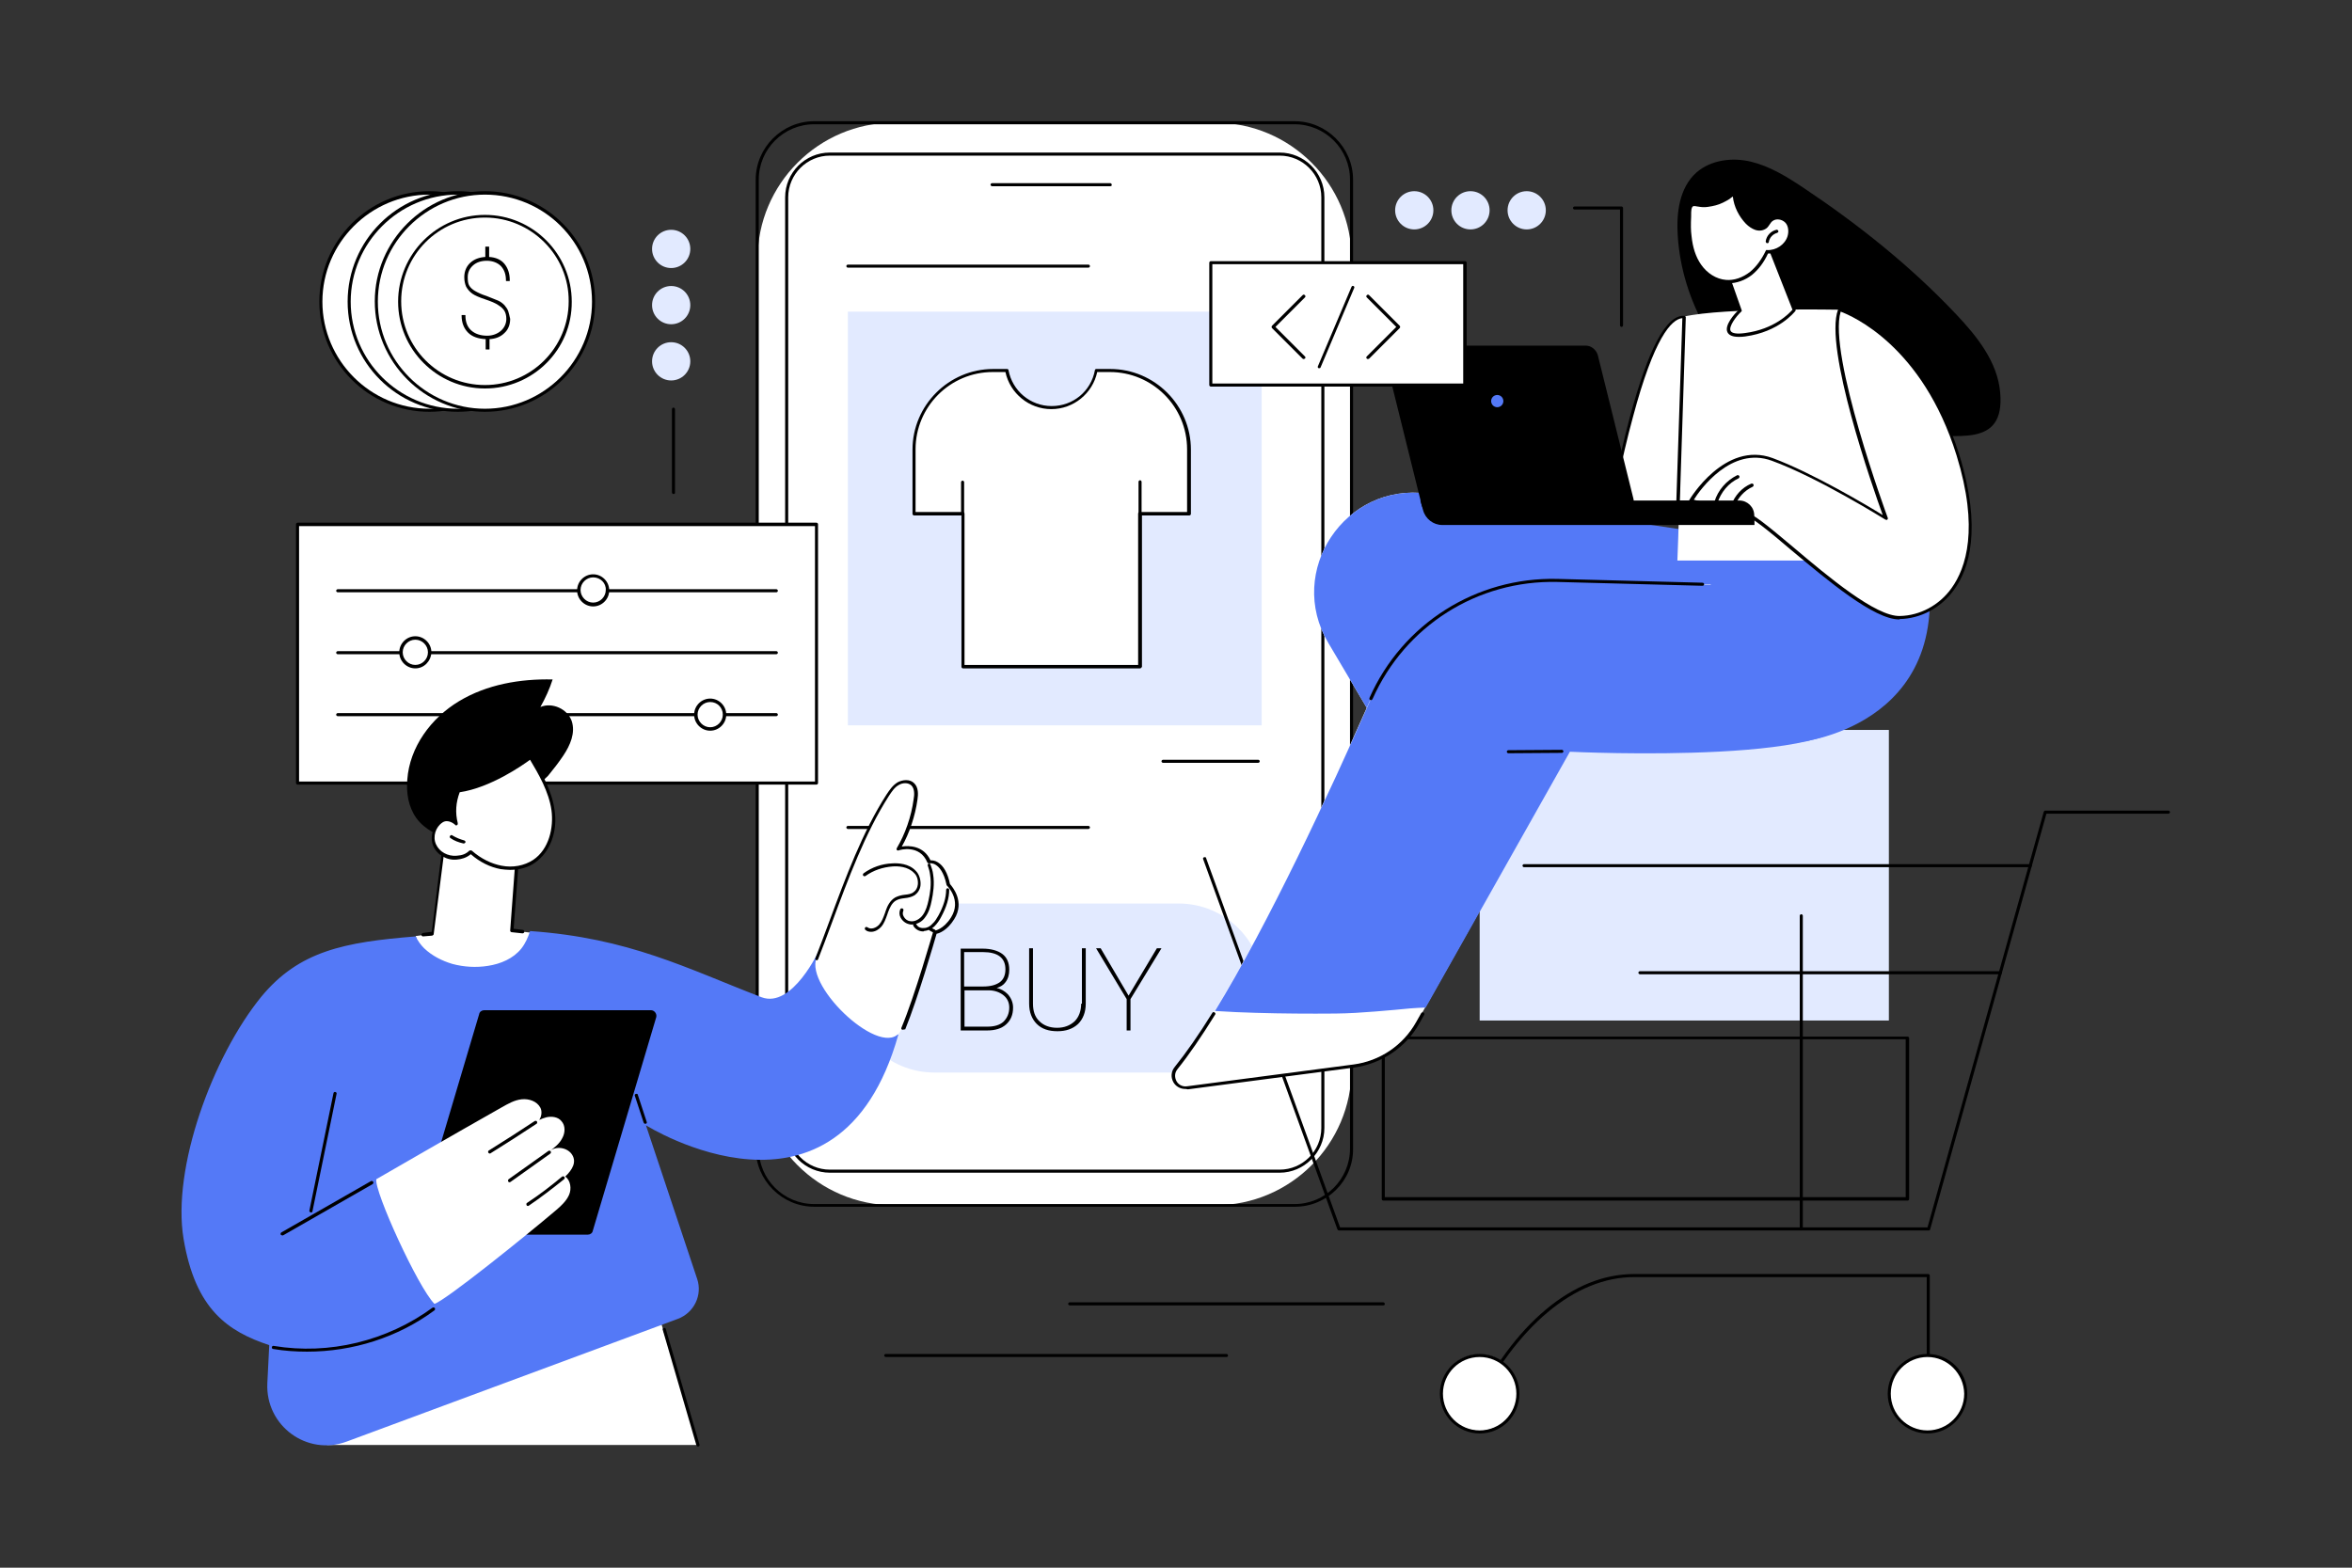<?xml version="1.0" encoding="utf-8"?>
<!-- Generator: Adobe Illustrator 27.8.1, SVG Export Plug-In . SVG Version: 6.00 Build 0)  -->
<svg version="1.1" id="Layer_1" xmlns="http://www.w3.org/2000/svg" xmlns:xlink="http://www.w3.org/1999/xlink" x="0px" y="0px"
	 viewBox="0 0 615 410" style="enable-background:new 0 0 615 410;" xml:space="preserve">
<rect x="0" y="0" width="615" height="410" fill="#333333" stroke="none"/>
<style type="text/css">
	.st0{fill:#FFFFFF;}
	.st1{fill:#E2EAFF;}
	.st2{fill:#5479F7;}
</style>
<g id="E-commerce_development_1_">
	<g>
		<g>
			<g>
				<path class="st0" d="M233.7,315.2h84.1c19.6,0,35.6-16,35.6-35.6V67.7c0-19.6-16-35.6-35.6-35.6h-84.1
					c-19.6,0-35.6,16-35.6,35.6v211.9C198.1,299.2,214.1,315.2,233.7,315.2z"/>
				<path d="M338.6,315.6H212.9c-8.4,0-15.3-6.9-15.3-15.3V47c0-8.4,6.9-15.3,15.3-15.3h125.6c8.4,0,15.3,6.9,15.3,15.3v253.4
					C353.9,308.8,347,315.6,338.6,315.6z M212.9,32.5c-8,0-14.5,6.5-14.5,14.5v253.4c0,8,6.5,14.5,14.5,14.5h125.6
					c8,0,14.5-6.5,14.5-14.5V47c0-8-6.5-14.5-14.5-14.5H212.9z"/>
			</g>
			<g>
				<path class="st0" d="M232.7,306.2h86.2c14.8,0,27-12.1,27-27V67.3c0-14.8-12.1-27-27-27h-86.2c-14.8,0-27,12.1-27,27v211.9
					C205.7,294.1,217.8,306.2,232.7,306.2z"/>
				<path d="M334.6,306.7H217c-6.4,0-11.7-5.2-11.7-11.7V51.6c0-6.4,5.2-11.7,11.7-11.7h117.6c6.4,0,11.7,5.2,11.7,11.7V295
					C346.3,301.4,341,306.7,334.6,306.7z M217,40.7c-6,0-10.9,4.9-10.9,10.9V295c0,6,4.9,10.9,10.9,10.9h117.6
					c6,0,10.9-4.9,10.9-10.9V51.6c0-6-4.9-10.9-10.9-10.9H217z"/>
			</g>
			<path d="M290.3,48.7h-30.9c-0.2,0-0.4-0.2-0.4-0.4c0-0.2,0.2-0.4,0.4-0.4h30.9c0.2,0,0.4,0.2,0.4,0.4
				C290.7,48.6,290.6,48.7,290.3,48.7z"/>
		</g>
		<g>
			<g>
				<rect x="221.7" y="81.5" class="st1" width="108.2" height="108.2"/>
				<g>
					<g>
						<path class="st0" d="M310.8,117.5c0-11.4-9.2-20.6-20.6-20.6h-3.6c-1,5.5-5.9,9.7-11.7,9.7s-10.7-4.2-11.7-9.7h-3.6
							c-11.4,0-20.6,9.2-20.6,20.6v16.8h12.8v40h46.3v-40h12.8V117.5z"/>
						<path d="M298.1,174.8h-46.3c-0.2,0-0.4-0.2-0.4-0.4v-39.6h-12.4c-0.2,0-0.4-0.2-0.4-0.4v-16.8c0-11.6,9.5-21.1,21.1-21.1h3.6
							c0.2,0,0.4,0.1,0.4,0.3c1,5.4,5.7,9.4,11.3,9.4s10.3-3.9,11.3-9.4c0-0.2,0.2-0.3,0.4-0.3h3.6c11.6,0,21.1,9.5,21.1,21.1v16.8
							c0,0.2-0.2,0.4-0.4,0.4h-12.4v39.6C298.5,174.6,298.3,174.8,298.1,174.8z M252.1,173.9h45.5v-39.6c0-0.2,0.2-0.4,0.4-0.4h12.4
							v-16.4c0-11.2-9.1-20.2-20.2-20.2h-3.3c-1.2,5.6-6.2,9.7-12,9.7s-10.8-4.1-12-9.7h-3.3c-11.2,0-20.2,9.1-20.2,20.2v16.4h12.4
							c0.2,0,0.4,0.2,0.4,0.4V173.9z"/>
					</g>
					<path d="M251.7,134.5c-0.2,0-0.4-0.2-0.4-0.4v-8c0-0.2,0.2-0.4,0.4-0.4c0.2,0,0.4,0.2,0.4,0.4v8
						C252.1,134.3,251.9,134.5,251.7,134.5z"/>
					<path d="M298.1,134.9c-0.2,0-0.4-0.2-0.4-0.4V126c0-0.2,0.2-0.4,0.4-0.4s0.4,0.2,0.4,0.4v8.5
						C298.5,134.7,298.3,134.9,298.1,134.9z"/>
				</g>
			</g>
			<path d="M284.6,70h-62.9c-0.2,0-0.4-0.2-0.4-0.4c0-0.2,0.2-0.4,0.4-0.4h62.9c0.2,0,0.4,0.2,0.4,0.4C285,69.8,284.8,70,284.6,70z"
				/>
			<path d="M329,199.5h-24.9c-0.2,0-0.4-0.2-0.4-0.4c0-0.2,0.2-0.4,0.4-0.4H329c0.2,0,0.4,0.2,0.4,0.4
				C329.4,199.3,329.2,199.5,329,199.5z"/>
		</g>
		<g>
			<path class="st1" d="M330.3,258.4c0-12.2-9.9-22.1-22.1-22.1h-63.9c-12.2,0-22.1,9.9-22.1,22.1c0,12.2,9.9,22.1,22.1,22.1h63.9
				C320.4,280.6,330.3,270.7,330.3,258.4z"/>
			<g>
				<path d="M260.6,258.4c1-0.3,1.8-0.8,2.3-1.5c0.7-0.9,1-2,1-3.3c0-1.8-0.6-3.2-1.8-4.1c-1.2-0.9-3-1.4-5.2-1.4h-5.7v21.4h6.9
					c2.1,0,3.8-0.5,5-1.6c1.2-1.1,1.8-2.5,1.8-4.4c0-1.3-0.5-2.5-1.4-3.5C262.7,259.2,261.7,258.6,260.6,258.4z M262.4,267.2
					c-1,0.9-2.4,1.3-4.2,1.3h-6V259h6.3c1.6,0,2.9,0.5,3.9,1.3c1,0.8,1.5,1.9,1.5,3.2C263.9,265.1,263.3,266.3,262.4,267.2z
					 M261.4,256.9c-1,0.7-2.4,1.1-4.3,1.1h-5v-9h4.9c3.9,0,5.9,1.5,5.9,4.5C262.9,255,262.4,256.2,261.4,256.9z"/>
				<path d="M282.7,262.5c0,1.9-0.6,3.5-1.7,4.6c-1.2,1.1-2.7,1.7-4.6,1.7c-1.9,0-3.5-0.6-4.6-1.7c-1.2-1.1-1.7-2.7-1.7-4.6V248h-1
					v14.5c0,2.2,0.7,4,2,5.3c1.3,1.3,3.1,1.9,5.4,1.9c2.2,0,4-0.6,5.4-1.9c1.3-1.3,2-3.1,2-5.3V248h-1V262.5z"/>
				<polygon points="302.5,248 295.1,260.4 287.8,248 286.6,248 294.6,261.3 294.6,269.5 295.6,269.5 295.6,261.3 303.7,248 				"/>
			</g>
			<path d="M284.6,216.8h-62.9c-0.2,0-0.4-0.2-0.4-0.4c0-0.2,0.2-0.4,0.4-0.4h62.9c0.2,0,0.4,0.2,0.4,0.4
				C285,216.6,284.8,216.8,284.6,216.8z"/>
		</g>
	</g>
	<g>
		<g>
			
				<rect x="111.8" y="103.1" transform="matrix(-1.836970e-16 1 -1 -1.836970e-16 316.623 25.356)" class="st0" width="67.7" height="135.7"/>
			<path d="M213.5,205.2H77.8c-0.2,0-0.4-0.2-0.4-0.4v-67.7c0-0.2,0.2-0.4,0.4-0.4h135.7c0.2,0,0.4,0.2,0.4,0.4v67.7
				C213.9,205,213.7,205.2,213.5,205.2z M78.2,204.4h134.9v-66.8H78.2V204.4z"/>
		</g>
		<g>
			<g>
				<g>
					<path class="st0" d="M88.3,186.9H203H88.3z"/>
					<path d="M203,187.3H88.3c-0.2,0-0.4-0.2-0.4-0.4c0-0.2,0.2-0.4,0.4-0.4H203c0.2,0,0.4,0.2,0.4,0.4
						C203.4,187.1,203.2,187.3,203,187.3z"/>
				</g>
				<g>
					<path class="st0" d="M185.7,190.7c2.1,0,3.8-1.7,3.8-3.8c0-2.1-1.7-3.8-3.8-3.8c-2.1,0-3.8,1.7-3.8,3.8
						C182,189,183.6,190.7,185.7,190.7z"/>
					<path d="M185.7,191.1c-2.3,0-4.2-1.9-4.2-4.2c0-2.3,1.9-4.2,4.2-4.2c2.3,0,4.2,1.9,4.2,4.2C189.9,189.2,188,191.1,185.7,191.1z
						 M185.7,183.6c-1.8,0-3.3,1.5-3.3,3.3s1.5,3.3,3.3,3.3c1.8,0,3.3-1.5,3.3-3.3S187.6,183.6,185.7,183.6z"/>
				</g>
			</g>
			<g>
				<g>
					<path class="st0" d="M88.3,170.7H203H88.3z"/>
					<path d="M203,171.1H88.3c-0.2,0-0.4-0.2-0.4-0.4c0-0.2,0.2-0.4,0.4-0.4H203c0.2,0,0.4,0.2,0.4,0.4
						C203.4,170.9,203.2,171.1,203,171.1z"/>
				</g>
				<g>
					
						<ellipse transform="matrix(0.987 -0.16 0.16 0.987 -25.925 19.594)" class="st0" cx="108.6" cy="170.6" rx="3.8" ry="3.8"/>
					<path d="M108.6,174.8c-2.3,0-4.2-1.9-4.2-4.2c0-2.3,1.9-4.2,4.2-4.2c2.3,0,4.2,1.9,4.2,4.2
						C112.7,172.9,110.9,174.8,108.6,174.8z M108.6,167.3c-1.8,0-3.3,1.5-3.3,3.3c0,1.8,1.5,3.3,3.3,3.3c1.8,0,3.3-1.5,3.3-3.3
						C111.9,168.8,110.4,167.3,108.6,167.3z"/>
				</g>
			</g>
			<g>
				<g>
					<path class="st0" d="M88.3,154.5H203H88.3z"/>
					<path d="M203,154.9H88.3c-0.2,0-0.4-0.2-0.4-0.4c0-0.2,0.2-0.4,0.4-0.4H203c0.2,0,0.4,0.2,0.4,0.4
						C203.4,154.7,203.2,154.9,203,154.9z"/>
				</g>
				<g>
					
						<ellipse transform="matrix(0.383 -0.924 0.924 0.383 -46.854 238.626)" class="st0" cx="155.1" cy="154.4" rx="3.8" ry="3.8"/>
					<path d="M155.1,158.6c-2.3,0-4.2-1.9-4.2-4.2c0-2.3,1.9-4.2,4.2-4.2c2.3,0,4.2,1.9,4.2,4.2
						C159.3,156.7,157.4,158.6,155.1,158.6z M155.1,151c-1.8,0-3.3,1.5-3.3,3.3c0,1.8,1.5,3.3,3.3,3.3c1.8,0,3.3-1.5,3.3-3.3
						C158.5,152.5,157,151,155.1,151z"/>
				</g>
			</g>
		</g>
	</g>
	<g>
		<g>
			<polygon class="st0" points="172.4,344.5 182.7,377.9 85.5,377.9 85,367 			"/>
			<path d="M182.5,378.3c-0.2,0-0.3-0.1-0.4-0.3l-8.8-30.2c-0.1-0.2,0.1-0.5,0.3-0.5c0.2-0.1,0.5,0.1,0.5,0.3l8.8,30.2
				c0.1,0.2-0.1,0.5-0.3,0.5C182.5,378.3,182.5,378.3,182.5,378.3z"/>
		</g>
		<g>
			<g>
				<g>
					<path d="M147.3,197.6c1.8-2.7,3.2-5.9,2.2-9c-1.1-3.2-5.1-5-8.2-3.7c1.3-2.3,2.4-4.7,3.2-7.2c-8.5-0.2-17.2,1.3-24.5,5.7
						c-7.3,4.4-12.9,12-13.5,20.5c-0.3,3.5,0.3,7.2,2.4,10.1c2.2,3,5.8,4.7,9.4,5.6c4.7,1.2,9.9,1.1,14.1-1.1
						c2.9-1.5,5.2-4.2,6.3-7.3c0.3-0.8,0.4-1.6,0.5-2.4c0-0.6-0.3-1.7,0-2.2c0.3-0.6,1.4-1.3,2-1.7c0.7-0.7,1.4-1.3,2.1-2
						C144.7,201.2,146.1,199.4,147.3,197.6z"/>
					<path d="M139.5,198c-0.1,0-0.2,0-0.3-0.1c-0.2-0.2-0.2-0.4,0-0.6c1.8-1.8,3.1-4,3.8-6.4c0.1-0.2,0.3-0.3,0.5-0.3
						c0.2,0.1,0.3,0.3,0.3,0.5c-0.7,2.5-2.1,4.9-4,6.8C139.7,198,139.6,198,139.5,198z"/>
				</g>
				<path class="st0" d="M138.7,243.9l-4.8-0.5l1.3-16.2c0,0-3.9-19.8-19.2-5l-2.8,22l-4.5,0.6c0,0,1.8,10.3,14.6,10.2
					C134.2,254.9,138.9,251.3,138.7,243.9z"/>
				<path d="M110.6,244.9c-0.2,0-0.4-0.2-0.4-0.4c0-0.2,0.1-0.4,0.4-0.5l2.3-0.3l2.7-21.7c0-0.1,0.1-0.2,0.1-0.2
					c4.7-4.6,8.9-6.4,12.4-5.3c5.6,1.7,7.4,10.2,7.4,10.5c0,0,0,0.1,0,0.1l-1.2,15.8l2.4,0.3c0.2,0,0.4,0.2,0.4,0.5
					c0,0.2-0.2,0.4-0.5,0.4l-2.8-0.3c-0.2,0-0.4-0.2-0.4-0.4l1.2-16.2c-0.2-0.7-1.9-8.3-6.9-9.8c-3.2-1-7,0.7-11.5,5l-2.8,21.9
					c0,0.2-0.2,0.3-0.4,0.4L110.6,244.9C110.6,244.9,110.6,244.9,110.6,244.9z"/>
				<g>
					<path class="st0" d="M123.1,222.9c2.3,2,5,3.5,7.9,4c2.9,0.6,6.1,0.1,8.6-1.6c4.2-2.8,5.7-8.4,5-13.4c-0.7-5-3.3-9.4-5.9-13.8
						c0,0-9.8,7.5-18.8,8.7c-1.1,2.9-1.3,5.8-0.6,8.6c0,0-2-1.8-3.8-0.6c-2,1.3-2.8,4.1-1.8,6.3c1,2.2,3.4,3.5,5.8,3.3
						C120.8,224.2,122,224,123.1,222.9z"/>
					<path d="M133.4,227.5c-0.8,0-1.7-0.1-2.5-0.2c-2.7-0.5-5.4-1.8-7.8-3.9c-1.2,1-2.5,1.3-3.6,1.4c-2.6,0.3-5.2-1.2-6.2-3.5
						c-1-2.3-0.1-5.4,2-6.8c1.3-0.8,2.6-0.4,3.5,0c-0.4-2.6-0.2-5.2,0.8-7.8c0.1-0.1,0.2-0.2,0.3-0.3c8.8-1.2,18.5-8.6,18.6-8.6
						c0.1-0.1,0.2-0.1,0.3-0.1c0.1,0,0.2,0.1,0.3,0.2c2.3,3.9,5.2,8.7,5.9,13.9c0.9,5.7-1.2,11.1-5.1,13.8
						C138.1,226.9,135.8,227.5,133.4,227.5z M123.1,222.4c0.1,0,0.2,0,0.3,0.1c2.4,2.1,5.1,3.4,7.7,3.9c3,0.6,6,0,8.3-1.5
						c4.2-2.8,5.4-8.5,4.8-13c-0.7-4.9-3.4-9.5-5.6-13.2c-1.9,1.4-10.3,7.3-18.4,8.5c-1,2.7-1.2,5.3-0.5,8.1c0,0.2,0,0.4-0.2,0.5
						c-0.2,0.1-0.4,0.1-0.5-0.1c-0.1-0.1-1.8-1.6-3.3-0.6c-1.8,1.2-2.6,3.7-1.7,5.7c0.9,2,3.1,3.2,5.4,3c1.4-0.1,2.4-0.4,3.4-1.4
						C122.9,222.5,123,222.4,123.1,222.4z"/>
				</g>
				<path d="M121.2,220.6C121.2,220.6,121.1,220.6,121.2,220.6c-1.3-0.3-2.4-0.7-3.4-1.4c-0.2-0.1-0.3-0.4-0.1-0.6
					c0.1-0.2,0.4-0.3,0.6-0.1c1,0.6,2,1,3.1,1.3c0.2,0.1,0.4,0.3,0.3,0.5C121.6,220.5,121.4,220.6,121.2,220.6z"/>
			</g>
		</g>
		<g>
			<g>
				<path class="st2" d="M168.9,294.3c0,0,50.4,31.7,66-23.7c-8.2-4.7-17.9-11.2-20.6-22.3c0,0-7.1,15.6-15.2,12.5
					c-19.5-7.5-34.6-15.5-60.5-17.3c-0.5,1.6-1.2,3.2-2.3,4.6c-2.1,2.6-5.4,4-8.7,4.5c-3.1,0.5-6.3,0.3-9.3-0.5
					c-2.7-0.8-5.3-2.1-7.4-4.1c-0.9-0.9-1.7-2-2.2-3.1c-18.7,1.5-30.5,3.8-40.4,15.8c-12.7,15.6-23.4,44.8-20.3,63.3
					c3.1,18.5,11.6,24.2,22.4,27.8l-0.5,10c-0.5,11.1,10.4,19.1,20.8,15.2l86.6-32.1c4.2-1.6,6.4-6.2,5-10.4L168.9,294.3z"/>
				<path d="M168.7,293.9c-0.2,0-0.3-0.1-0.4-0.3l-2.3-7c-0.1-0.2,0-0.5,0.3-0.5c0.2-0.1,0.5,0,0.5,0.3l2.3,7c0.1,0.2,0,0.5-0.3,0.5
					C168.8,293.9,168.7,293.9,168.7,293.9z"/>
			</g>
			<g>
				<path class="st0" d="M213.5,250.5c5.8-14.4,10.2-29.6,18.5-42.7c0.7-1.2,1.5-2.3,2.7-3c1.2-0.7,2.8-0.8,3.8,0.2
					c1,1,0.9,2.6,0.7,3.9c-0.6,4.3-2.2,9.2-4.5,12.9c0,0,5.9-1.8,8.1,3.5c0,0,3.5-1,5,5.9c0,0,4.2,4,1.1,8.8
					c-2.2,3.5-4.6,3.7-4.6,3.7s-4.1,18.1-8.8,25.9C231,277.4,210.4,258.3,213.5,250.5z"/>
				<path d="M236.1,269.3c-0.1,0-0.1,0-0.2,0c-0.2-0.1-0.3-0.3-0.2-0.5c3.6-8.6,8.2-24.9,8.3-25.1c0-0.2,0.2-0.3,0.4-0.3
					c0,0,2.3-0.3,4.3-3.5c2.8-4.5-1-8.2-1.1-8.3c-0.1-0.1-0.1-0.1-0.1-0.2c-0.7-3.4-2-4.7-2.8-5.2c-0.9-0.6-1.7-0.4-1.7-0.4
					c-0.2,0.1-0.4-0.1-0.5-0.2c-2-4.9-7.3-3.3-7.5-3.2c-0.2,0.1-0.3,0-0.5-0.1c-0.1-0.1-0.1-0.3,0-0.5c2.1-3.5,3.8-8.2,4.4-12.8
					c0.2-1.1,0.3-2.7-0.6-3.6c-0.9-0.8-2.3-0.7-3.3-0.1c-1.1,0.6-1.8,1.7-2.6,2.9c-6.2,9.7-10.6,21.6-14.9,33.2
					c-1.2,3.3-2.4,6.4-3.6,9.5c-0.1,0.2-0.3,0.3-0.5,0.2c-0.2-0.1-0.3-0.3-0.2-0.5c1.2-3.1,2.4-6.2,3.6-9.5
					c4.3-11.6,8.7-23.5,15-33.3c0.8-1.2,1.6-2.4,2.9-3.2c1.3-0.7,3.2-0.9,4.3,0.2c1.2,1.1,1.1,3,0.9,4.3c-0.6,4.3-2.1,8.8-4.1,12.3
					c1.8-0.3,5.7-0.3,7.5,3.6c0.4,0,1.1,0,1.9,0.5c1.5,0.9,2.6,2.8,3.2,5.7c0.6,0.7,4,4.6,1.1,9.2c-1.8,2.9-3.9,3.7-4.6,3.8
					c-0.6,2.1-4.9,16.9-8.2,25C236.4,269.2,236.3,269.3,236.1,269.3z"/>
				<path d="M238.4,241.8c-0.2,0-0.4,0-0.7-0.1c-0.9-0.2-1.7-0.8-2.2-1.7c-0.4-0.7-0.4-1.5-0.1-2.2c0.1-0.2,0.3-0.3,0.6-0.2
					c0.2,0.1,0.3,0.3,0.2,0.6c-0.2,0.5-0.2,1,0.1,1.5c0.3,0.6,0.9,1.1,1.6,1.2c1.3,0.3,2.7-0.6,3.4-1.6c0.8-1.1,1.2-2.5,1.5-3.9
					c0.4-1.8,0.8-4.2,0.4-6.6c-0.1-0.8-0.3-1.6-0.6-2.4c-0.1-0.2,0-0.5,0.2-0.5c0.2-0.1,0.5,0,0.5,0.2c0.3,0.8,0.6,1.7,0.7,2.6
					c0.4,2.5,0,5-0.4,6.9c-0.3,1.5-0.7,3-1.7,4.3C241.1,241.1,239.7,241.8,238.4,241.8z"/>
				<path d="M227.8,243.7c-0.5,0-1.1-0.1-1.5-0.5c-0.2-0.1-0.2-0.4-0.1-0.6c0.1-0.2,0.4-0.2,0.6-0.1c0.9,0.7,2.3,0.2,3.1-0.7
					c0.7-0.8,1.1-1.9,1.5-3c0.1-0.2,0.1-0.4,0.2-0.6c0.4-1.2,1.1-2.7,2.5-3.5c0.8-0.4,1.6-0.6,2.5-0.7c0.9-0.1,1.7-0.2,2.3-0.7
					c0.6-0.4,1-1.1,1.1-2c0.1-1.1-0.2-2.3-1-3c-1.6-1.7-4.2-1.8-5.6-1.7c-2.6,0.2-5,1-7.1,2.5c-0.2,0.1-0.4,0.1-0.6-0.1
					c-0.1-0.2-0.1-0.4,0.1-0.6c2.2-1.6,4.8-2.5,7.5-2.6c1.5-0.1,4.4,0,6.2,2c0.9,0.9,1.3,2.4,1.2,3.7c-0.1,1.1-0.7,2-1.5,2.6
					c-0.8,0.5-1.7,0.7-2.7,0.8c-0.8,0.1-1.5,0.2-2.2,0.6c-1.1,0.6-1.7,2-2.1,3.1c-0.1,0.2-0.1,0.4-0.2,0.6c-0.4,1.1-0.8,2.3-1.6,3.2
					C229.8,243.1,228.8,243.7,227.8,243.7z"/>
				<path d="M241.4,243.6c-1.1,0-2.1-0.6-2.6-1.5c-0.1-0.2,0-0.5,0.2-0.6c0.2-0.1,0.5,0,0.6,0.2c0.3,0.7,1.1,1.1,2,1
					c0.8,0,1.6-0.4,2.2-1.1c0.7-0.6,1.2-1.5,1.6-2.2c1.3-2.4,2-4.6,2-6.7c0-0.2,0.2-0.4,0.4-0.4c0.2,0,0.4,0.2,0.4,0.4
					c0,2.2-0.7,4.5-2.1,7.1c-0.4,0.8-1,1.7-1.7,2.4c-0.8,0.8-1.8,1.2-2.8,1.3C241.5,243.6,241.5,243.6,241.4,243.6z"/>
				<path d="M244.2,243.9c0,0-0.1,0-0.1,0c-0.4-0.2-0.9-0.4-1.2-0.7c-0.2-0.2-0.2-0.4,0-0.6c0.2-0.2,0.4-0.2,0.6,0
					c0.3,0.2,0.6,0.4,0.9,0.5c0.2,0.1,0.3,0.3,0.3,0.5C244.5,243.8,244.3,243.9,244.2,243.9z"/>
			</g>
			<path d="M170.2,264.2h-43.6c-0.6,0-1.2,0.4-1.3,1l-16.6,55.9c-0.3,0.9,0.4,1.8,1.4,1.8h43.6c0.6,0,1.2-0.4,1.3-1l16.6-55.9
				C171.8,265.1,171.1,264.2,170.2,264.2z"/>
			<g>
				<g>
					<path class="st0" d="M147.8,307.7c1.9-1.8,3-3.8,1.8-5.7c-1.2-1.9-4.2-2.4-5.9-0.9c1.3-1,2.6-2,3.3-3.4
						c0.8-1.4,0.9-3.3-0.2-4.5c-0.9-1.1-2.5-1.3-3.9-1c-0.7,0.2-1.3,0.4-1.9,0.7c0.6-0.9,0.8-2.2,0.3-3.2c-0.9-1.7-3-2.4-4.9-2.2
						c-1.9,0.2-3.6,1.2-5.2,2.1c-11,6.2-32.8,18.8-32.8,18.8c-0.6,3.1,10.9,28.3,15.2,32.6c2.8-0.8,23.8-17.7,31.8-24.5
						c1.3-1.1,2.7-2.4,3.4-4C149.5,310.9,149.2,308.7,147.8,307.7z"/>
					<path d="M128.1,301.7c-0.1,0-0.3-0.1-0.4-0.2c-0.1-0.2-0.1-0.5,0.1-0.6c4-2.5,8.1-5.1,12-7.7c0.2-0.1,0.5-0.1,0.6,0.1
						c0.1,0.2,0.1,0.5-0.1,0.6c-3.9,2.6-8,5.2-12,7.7C128.2,301.7,128.1,301.7,128.1,301.7z"/>
					<path d="M133.2,309.2c-0.1,0-0.3-0.1-0.3-0.2c-0.1-0.2-0.1-0.4,0.1-0.6l10.4-7.4c0.2-0.1,0.4-0.1,0.6,0.1
						c0.1,0.2,0.1,0.4-0.1,0.6l-10.4,7.4C133.3,309.2,133.3,309.2,133.2,309.2z"/>
					<path d="M138,315.4c-0.1,0-0.3-0.1-0.3-0.2c-0.1-0.2-0.1-0.5,0.1-0.6c3.2-2.1,6.2-4.4,9.2-6.9c0.2-0.1,0.4-0.1,0.6,0.1
						c0.1,0.2,0.1,0.4-0.1,0.6c-3,2.4-6.1,4.8-9.2,6.9C138.2,315.4,138.1,315.4,138,315.4z"/>
				</g>
				<path d="M80.3,353.5c-3,0-5.9-0.2-8.9-0.7c-0.2,0-0.4-0.3-0.3-0.5c0-0.2,0.3-0.4,0.5-0.3c14.5,2.4,29.6-1.3,41.5-10
					c0.2-0.1,0.4-0.1,0.6,0.1c0.1,0.2,0.1,0.4-0.1,0.6C104,349.8,92.2,353.5,80.3,353.5z"/>
				<path d="M73.8,323.1c-0.1,0-0.3-0.1-0.4-0.2c-0.1-0.2,0-0.5,0.2-0.6L97,308.9c0.2-0.1,0.5,0,0.6,0.2c0.1,0.2,0,0.5-0.2,0.6
					L74,323.1C74,323.1,73.9,323.1,73.8,323.1z"/>
				<path d="M81.3,317.1C81.3,317.1,81.3,317.1,81.3,317.1c-0.3-0.1-0.5-0.3-0.4-0.5l6.3-30.7c0-0.2,0.3-0.4,0.5-0.3
					c0.2,0,0.4,0.3,0.3,0.5l-6.3,30.7C81.7,317,81.5,317.1,81.3,317.1z"/>
			</g>
		</g>
	</g>
	<g>
		<g>
			<g>
				<circle class="st0" cx="112.3" cy="78.8" r="28.4"/>
				<path d="M112.3,107.7c-15.9,0-28.8-12.9-28.8-28.8C83.5,63,96.4,50,112.3,50s28.8,12.9,28.8,28.8
					C141.1,94.7,128.2,107.7,112.3,107.7z M112.3,50.9c-15.4,0-28,12.6-28,28c0,15.4,12.6,28,28,28s28-12.6,28-28
					C140.3,63.4,127.7,50.9,112.3,50.9z"/>
			</g>
			<g>
				<circle class="st0" cx="119.7" cy="78.8" r="28.4"/>
				<path d="M119.7,107.7c-15.9,0-28.8-12.9-28.8-28.8C90.9,63,103.8,50,119.7,50c15.9,0,28.8,12.9,28.8,28.8
					C148.5,94.7,135.6,107.7,119.7,107.7z M119.7,50.9c-15.4,0-28,12.6-28,28c0,15.4,12.6,28,28,28c15.4,0,28-12.6,28-28
					C147.7,63.4,135.1,50.9,119.7,50.9z"/>
			</g>
			<g>
				<circle class="st0" cx="126.8" cy="78.8" r="28.4"/>
				<path d="M126.8,107.7C111,107.7,98,94.7,98,78.8C98,63,111,50,126.8,50s28.8,12.9,28.8,28.8C155.7,94.7,142.7,107.7,126.8,107.7
					z M126.8,50.9c-15.4,0-28,12.6-28,28c0,15.4,12.6,28,28,28c15.4,0,28-12.6,28-28C154.8,63.4,142.3,50.9,126.8,50.9z"/>
			</g>
			<g>
				<circle class="st0" cx="126.8" cy="78.8" r="22.3"/>
				<path d="M126.8,101.6c-12.5,0-22.7-10.2-22.7-22.7c0-12.5,10.2-22.7,22.7-22.7c12.5,0,22.7,10.2,22.7,22.7
					C149.6,91.4,139.4,101.6,126.8,101.6z M126.8,56.9c-12.1,0-21.9,9.8-21.9,21.9c0,12.1,9.8,21.9,21.9,21.9
					c12.1,0,21.9-9.8,21.9-21.9C148.8,66.8,138.9,56.9,126.8,56.9z"/>
			</g>
			<path d="M132.9,81.4c-0.2-0.6-0.6-1.1-1-1.6c-0.5-0.5-1-0.9-1.7-1.2c-0.7-0.3-1.7-0.7-3-1.2c-1.3-0.4-2.3-0.9-3-1.3
				c-0.7-0.4-1.2-0.9-1.5-1.4c-0.3-0.5-0.4-1.2-0.4-2.2c0-1.3,0.5-2.3,1.4-3.1c0.9-0.8,2.1-1.2,3.6-1.2c1.5,0,2.8,0.5,3.7,1.4
				c0.9,1,1.3,2.2,1.3,3.8c0,0.1,0,0.1,0.1,0.1h0.8c0.1,0,0.1,0,0.1-0.1c0-1.9-0.5-3.3-1.4-4.4c-0.9-1.1-2.3-1.7-4-1.8v-2.6
				c0-0.1,0-0.1-0.1-0.1h-0.8c-0.1,0-0.1,0-0.1,0.1v2.6c-1.6,0.1-2.9,0.6-3.9,1.5c-1,0.9-1.6,2.2-1.6,3.8c0,1,0.2,1.8,0.5,2.5
				c0.4,0.7,0.9,1.3,1.6,1.8c0.7,0.5,1.9,1,3.4,1.5c1.5,0.5,2.7,1,3.4,1.5c0.8,0.5,1.3,1,1.6,1.5c0.3,0.5,0.5,1.2,0.5,2.1
				c0,1.2-0.5,2.3-1.4,3.1c-0.9,0.8-2.2,1.3-3.6,1.3c-1.8,0-3.2-0.5-4.2-1.4c-1-0.9-1.5-2.2-1.5-3.9c0-0.1,0-0.1-0.1-0.1h-0.8
				c-0.1,0-0.1,0-0.1,0.1c0,1.9,0.6,3.4,1.7,4.5c1.1,1.1,2.7,1.6,4.6,1.7v2.6c0,0.1,0,0.1,0.1,0.1h0.8c0.1,0,0.1,0,0.1-0.1v-2.6
				c1.6-0.1,2.9-0.6,3.9-1.6c1-0.9,1.5-2.2,1.5-3.7C133.2,82.6,133.1,82,132.9,81.4z"/>
		</g>
	</g>
	<g>
		<path d="M498.8,314H361.7c-0.2,0-0.4-0.2-0.4-0.4v-42.1c0-0.2,0.2-0.4,0.4-0.4h137.1c0.2,0,0.4,0.2,0.4,0.4v42.1
			C499.2,313.8,499,314,498.8,314z M362.1,313.1h136.2v-41.3H362.1V313.1z"/>
		<rect x="386.9" y="190.9" class="st1" width="107" height="76"/>
		<g>
			<path d="M504.3,321.8H350.1c-0.2,0-0.3-0.1-0.4-0.3l-35.1-96.8c-0.1-0.2,0-0.5,0.3-0.5c0.2-0.1,0.5,0,0.5,0.3l35,96.5H504
				l30.4-108.7c0.1-0.2,0.2-0.3,0.4-0.3H567c0.2,0,0.4,0.2,0.4,0.4c0,0.2-0.2,0.4-0.4,0.4h-31.9l-30.4,108.7
				C504.7,321.7,504.5,321.8,504.3,321.8z"/>
			<path d="M530.9,226.8H398.5c-0.2,0-0.4-0.2-0.4-0.4c0-0.2,0.2-0.4,0.4-0.4h132.4c0.2,0,0.4,0.2,0.4,0.4
				C531.3,226.6,531.1,226.8,530.9,226.8z"/>
			<path d="M523.1,254.8h-94.3c-0.2,0-0.4-0.2-0.4-0.4c0-0.2,0.2-0.4,0.4-0.4h94.3c0.2,0,0.4,0.2,0.4,0.4
				C523.5,254.6,523.3,254.8,523.1,254.8z"/>
			<path d="M471,321.8c-0.2,0-0.4-0.2-0.4-0.4v-81.9c0-0.2,0.2-0.4,0.4-0.4c0.2,0,0.4,0.2,0.4,0.4v81.9
				C471.4,321.7,471.2,321.8,471,321.8z"/>
			<path d="M385.2,369.3c-0.1,0-0.1,0-0.2,0c-0.2-0.1-0.3-0.4-0.2-0.6c5.6-11.3,12.1-20.1,19.4-26.2c7.3-6.1,15.1-9.3,23.1-9.3h76.9
				c0.2,0,0.4,0.2,0.4,0.4v35.2c0,0.2-0.2,0.4-0.4,0.4c-0.2,0-0.4-0.2-0.4-0.4V334h-76.5c-15.5,0-30.8,12.8-41.8,35
				C385.5,369.2,385.4,369.3,385.2,369.3z"/>
			<g>
				<ellipse transform="matrix(0.707 -0.707 0.707 0.707 -110.1 463.095)" class="st0" cx="504" cy="364.4" rx="10" ry="10"/>
				<path d="M504,374.9c-5.7,0-10.4-4.7-10.4-10.4c0-5.7,4.7-10.4,10.4-10.4c5.7,0,10.4,4.7,10.4,10.4
					C514.4,370.2,509.7,374.9,504,374.9z M504,354.9c-5.3,0-9.6,4.3-9.6,9.6c0,5.3,4.3,9.6,9.6,9.6c5.3,0,9.6-4.3,9.6-9.6
					C513.5,359.2,509.2,354.9,504,354.9z"/>
			</g>
			<g>
				
					<ellipse transform="matrix(0.973 -0.23 0.23 0.973 -73.382 98.651)" class="st0" cx="386.9" cy="364.4" rx="10" ry="10"/>
				<path d="M386.9,374.9c-5.7,0-10.4-4.7-10.4-10.4c0-5.7,4.7-10.4,10.4-10.4s10.4,4.7,10.4,10.4
					C397.3,370.2,392.7,374.9,386.9,374.9z M386.9,354.9c-5.3,0-9.6,4.3-9.6,9.6c0,5.3,4.3,9.6,9.6,9.6c5.3,0,9.6-4.3,9.6-9.6
					C396.5,359.2,392.2,354.9,386.9,354.9z"/>
			</g>
		</g>
	</g>
	<g>
		<g>
			<circle class="st1" cx="399.2" cy="55" r="5"/>
			<circle class="st1" cx="384.5" cy="55" r="5"/>
			<circle class="st1" cx="369.8" cy="55" r="5"/>
		</g>
		<path d="M424,85.5c-0.2,0-0.4-0.2-0.4-0.4V54.8h-11.9c-0.2,0-0.4-0.2-0.4-0.4c0-0.2,0.2-0.4,0.4-0.4H424c0.2,0,0.4,0.2,0.4,0.4
			v30.6C424.4,85.3,424.2,85.5,424,85.5z"/>
	</g>
	<g>
		<g>
			<circle class="st1" cx="175.5" cy="94.5" r="5"/>
			<circle class="st1" cx="175.5" cy="79.8" r="5"/>
			<circle class="st1" cx="175.5" cy="65.1" r="5"/>
		</g>
		<path d="M176.1,129.2c-0.2,0-0.4-0.2-0.4-0.4V107c0-0.2,0.2-0.4,0.4-0.4c0.2,0,0.4,0.2,0.4,0.4v21.9
			C176.5,129.1,176.3,129.2,176.1,129.2z"/>
	</g>
	<g>
		<path d="M523,102.6c-0.7-8-6.1-14.7-11.6-20.5c-11.9-12.6-25.6-23.5-40-33.1c-4.2-2.8-8.6-5.5-13.5-6.7
			c-4.9-1.2-10.5-0.5-14.3,2.8c-4.5,4-5.3,10.6-4.9,16.6c1.1,17.2,10.6,33.6,24.8,43.2c11,7.4,24.6,10.5,37.7,9.2
			C510.7,113.1,524.4,117.8,523,102.6z"/>
		<g>
			<g>
				<path class="st0" d="M445.6,146.1l-21.1-9.9l-51.2-7.1c-21.6-3-37.1,20.3-26,39l31.8,53.7v-31.9H412l-17.7-22.2
					C394.4,167.7,452,169.1,445.6,146.1z"/>
			</g>
			<g>
				<path class="st2" d="M455.6,150.3l-31.1-14.1l-51.2-7.1c-21.6-3-37.1,20.3-26,39l22.5,38v-15.2h43l-18.5-23.3
					C394.4,167.7,462.1,173.2,455.6,150.3z"/>
			</g>
			<path class="st0" d="M450.7,152.9l-43.5-1.1c-21-0.5-40.2,11.6-48.7,30.8c-13.9,31.5-35.7,77.7-51.1,96.6c-1.8,2.2,0,5.5,2.9,5.1
				l43.5-5.7c7-0.9,13.2-5.1,16.7-11.3l40-70.9c0,0,80.1,3.9,73-12C476.4,168.6,450.7,152.9,450.7,152.9z"/>
			<path d="M309.9,284.8c-1.3,0-2.5-0.7-3.1-1.8c-0.7-1.3-0.6-2.8,0.4-4c2.9-3.6,6.2-8.3,9.8-14.1c0.1-0.2,0.4-0.3,0.6-0.1
				c0.2,0.1,0.3,0.4,0.1,0.6c-3.6,5.8-6.9,10.6-9.8,14.2c-0.9,1.1-0.7,2.3-0.3,3.1c0.4,0.8,1.4,1.6,2.8,1.4l43.5-5.7
				c6.9-0.9,13-5,16.4-11.1l1.3-2.3c0.1-0.2,0.4-0.3,0.6-0.2c0.2,0.1,0.3,0.4,0.2,0.6l-1.3,2.3c-3.5,6.3-9.9,10.5-17,11.5l-43.5,5.7
				C310.2,284.8,310,284.8,309.9,284.8z"/>
			<path class="st2" d="M364.8,264.1c-3.4,0.3-6.9,0.6-10.4,0.8c-3.5,0.2-6.9,0.2-10.4,0.2c-6.9,0-13.9-0.1-20.8-0.4
				c-1.8-0.1-3.7-0.2-5.5-0.3c13.8-22.5,29.8-56.7,40.8-81.7c8.5-19.2,27.7-31.4,48.7-30.8l43.5,1.1c0,0,25.7,15.7,32.8,31.6
				c7.1,15.9-73,12-73,12l-37.7,66.9C370.1,263.6,367.5,263.8,364.8,264.1z"/>
			<path d="M358.5,183.1c-0.1,0-0.1,0-0.2,0c-0.2-0.1-0.3-0.3-0.2-0.6c8.6-19.4,27.9-31.6,49.1-31.1l38,1c0.2,0,0.4,0.2,0.4,0.4
				c0,0.2-0.2,0.4-0.4,0.4l-38-1c-20.9-0.5-39.8,11.5-48.3,30.6C358.8,183,358.7,183.1,358.5,183.1z"/>
			<path d="M394.4,197c-0.2,0-0.4-0.2-0.4-0.4c0-0.2,0.2-0.4,0.4-0.4l14-0.1c0,0,0,0,0,0c0.2,0,0.4,0.2,0.4,0.4
				c0,0.2-0.2,0.4-0.4,0.4L394.4,197C394.4,197,394.4,197,394.4,197z"/>
			<g>
				<path class="st2" d="M424.5,136.2l22.4,16.3c0,0,22.5,20.2,24.1,41.5c0,0,43.6-4.6,31.5-52.8l-55.3-1.6L424.5,136.2z"/>
			</g>
		</g>
		<g>
			<g>
				<path class="st0" d="M497.2,146.7L481,81c0,0-30.1-0.6-40.7,1.8c0,0-1.2,53.3-1.7,63.8H497.2z"/>
				<g>
					<path class="st0" d="M420.8,135.5c0,0,8.9-53.1,19.5-52.6l-1.7,52.6H420.8z"/>
					<path d="M438.6,135.9h-17.8c-0.1,0-0.2-0.1-0.3-0.1c-0.1-0.1-0.1-0.2-0.1-0.3c0-0.1,2.3-13.5,5.8-26.5
						c4.8-17.8,9.5-26.7,14.2-26.4c0.2,0,0.4,0.2,0.4,0.4l-1.7,52.6C439,135.7,438.8,135.9,438.6,135.9z M421.3,135h16.9l1.7-51.8
						c-2.9,0.3-7.4,5.2-12.9,25.8C423.8,120.7,421.7,132.5,421.3,135z"/>
				</g>
			</g>
			<g>
				<path d="M377.1,137.3h81.6v-2.5c0-2.2-1.8-3.9-3.9-3.9h-83.4l0.7,2.5C372.7,135.7,374.8,137.3,377.1,137.3z"/>
				<path d="M374.8,134.4H424c2.1,0,3.6-2,3.1-4l-9.3-37.5c-0.4-1.4-1.7-2.5-3.1-2.5h-49.2c-2.1,0-3.6,2-3.1,4l9.3,37.5
					C372,133.4,373.3,134.4,374.8,134.4z"/>
				<circle class="st2" cx="391.5" cy="104.9" r="1.6"/>
			</g>
		</g>
		<g>
			<g>
				<path class="st0" d="M442.1,130.9c0,0,9-15.4,21.2-10.8c12.3,4.6,29.8,15.5,29.8,15.5S477,91.7,481,81c0,0,21.1,6.3,30.9,38
					c9.8,31.6-4.8,42.3-15.2,42.5c-10.3,0.2-36.3-27.1-40.4-27.1L442.1,130.9z"/>
				<path d="M496.6,162c-6.6,0-18.6-10.1-28.3-18.2c-5.4-4.6-10.6-8.9-12-8.9c0,0,0,0,0,0c0,0-0.1,0-0.1,0l-14.2-3.5
					c-0.1,0-0.2-0.1-0.3-0.2c-0.1-0.1,0-0.3,0-0.4c0.1-0.2,9.3-15.6,21.8-11c10.5,3.9,24.9,12.5,28.8,14.9
					c-2.6-7.1-15.4-43.8-11.7-53.7c0.1-0.2,0.3-0.3,0.5-0.3c0.2,0.1,5.4,1.7,11.9,7.2c6,5.1,14.2,14.6,19.3,31
					c6,19.4,2.6,30-1.4,35.4c-3.4,4.7-8.7,7.5-14.2,7.6C496.7,162,496.7,162,496.6,162z M456.4,134c1.7,0.1,5.6,3.3,12.5,9.1
					c9.1,7.7,21.6,18.2,27.9,18c5.2-0.1,10.3-2.8,13.5-7.3c3.8-5.3,7.2-15.6,1.3-34.7c-8.9-28.7-27.4-36.5-30.3-37.6
					c-3.4,11.1,12.1,53.4,12.3,53.9c0.1,0.2,0,0.4-0.1,0.5c-0.1,0.1-0.3,0.1-0.5,0c-0.2-0.1-17.6-11-29.7-15.4
					c-10.6-3.9-18.8,7.6-20.4,10.2L456.4,134z"/>
			</g>
			<path d="M453.1,132.6c0,0-0.1,0-0.1,0c-0.2-0.1-0.3-0.3-0.3-0.5c0.9-2.5,2.8-4.6,5.2-5.6c0.2-0.1,0.5,0,0.6,0.2
				c0.1,0.2,0,0.5-0.2,0.6c-2.2,1-3.9,2.9-4.7,5.1C453.5,132.5,453.3,132.6,453.1,132.6z"/>
			<path d="M448.7,131.7c0,0-0.1,0-0.1,0c-0.2-0.1-0.3-0.3-0.3-0.5c0.9-3,3.1-5.5,5.9-6.9c0.2-0.1,0.5,0,0.6,0.2
				c0.1,0.2,0,0.5-0.2,0.6c-2.6,1.2-4.6,3.6-5.5,6.4C449,131.6,448.8,131.7,448.7,131.7z"/>
			<path d="M458.7,137.3v-2.5c0-2.2-1.8-3.9-3.9-3.9h-16.2L458.7,137.3z"/>
		</g>
		<g>
			<g>
				<g>
					<path class="st0" d="M462.1,63.2l7.1,17.9c0,0-4,5.2-12.9,6.4c-8.9,1.2-1.3-6.2-1.3-6.2L450.7,69L462.1,63.2z"/>
					<path d="M454.6,88.1c-1.5,0-2.5-0.4-2.9-1.2c-0.9-1.8,1.9-4.9,2.8-5.7l-4.2-12c-0.1-0.2,0-0.4,0.2-0.5l11.4-5.8
						c0.1-0.1,0.2-0.1,0.3,0c0.1,0,0.2,0.1,0.2,0.2l7.1,17.9c0.1,0.1,0,0.3-0.1,0.4c-0.2,0.2-4.2,5.4-13.1,6.6
						C455.7,88.1,455.1,88.1,454.6,88.1z M451.2,69.2l4.2,11.9c0.1,0.2,0,0.3-0.1,0.4c-1.4,1.3-3.3,3.9-2.8,5
						c0.3,0.7,1.7,0.9,3.8,0.6c7.7-1,11.6-5.2,12.4-6.1l-6.8-17.3L451.2,69.2z"/>
				</g>
			</g>
			<g>
				<g>
					<g>
						<path class="st0" d="M441.9,61.8c0.3,2.7,1,5.5,2.6,7.7c1.6,2.2,4,3.9,6.8,4.2c2.4,0.2,4.7-0.7,6.6-2.2
							c1.9-1.5,3.2-3.5,4.2-5.7c2.5,0.2,5-1.5,5.7-3.9c0.4-1.4,0.2-3-0.7-4c-1-1.1-2.8-1.3-3.9-0.4c-0.6,0.5-0.9,1.4-1.6,1.9
							c-0.7,0.6-1.7,0.6-2.6,0.4c-0.9-0.3-1.6-0.9-2.2-1.5c-2-2.1-3.2-4.8-3.4-7.7c0,0.3-1.2,1-1.4,1.2c-0.5,0.4-1.1,0.7-1.7,1
							c-1.2,0.5-2.5,0.9-3.8,1c-0.7,0.1-1.3,0.1-2,0c-0.5,0-1.3-0.3-1.8-0.2c-1.1,0.3-0.8,2.3-0.9,3.1
							C441.7,58.4,441.7,60.1,441.9,61.8z"/>
						<path d="M451.9,74.1c-0.2,0-0.5,0-0.7,0c-2.7-0.2-5.3-1.9-7.1-4.3c-1.5-2.1-2.4-4.7-2.7-7.9c-0.1-1.5-0.2-3.1,0-5.2
							c0-0.1,0-0.3,0-0.5c0-1.1,0-2.7,1.2-3c0.4-0.1,0.9,0,1.4,0.1c0.2,0,0.4,0.1,0.6,0.1c0.6,0,1.3,0,1.9,0c1.3-0.1,2.5-0.5,3.6-1
							c0.6-0.3,1.1-0.6,1.7-0.9c0,0,0.1-0.1,0.2-0.1c0.8-0.5,1-0.7,1.1-0.8c0-0.2,0.2-0.3,0.4-0.3c0.2,0,0.4,0.2,0.4,0.4
							c0.1,2.8,1.3,5.5,3.2,7.4c0.7,0.7,1.4,1.2,2.1,1.4c0.8,0.3,1.7,0.2,2.2-0.3c0.3-0.2,0.5-0.5,0.7-0.9c0.2-0.3,0.5-0.7,0.8-1
							c1.2-1.1,3.3-0.8,4.4,0.4c1,1.1,1.3,2.8,0.8,4.4c-0.8,2.5-3.2,4.3-5.8,4.2c-1.1,2.4-2.5,4.2-4.2,5.6
							C456.3,73.3,454.1,74.1,451.9,74.1z M442.3,61.7c0.3,3,1.1,5.5,2.5,7.5c1.6,2.3,4,3.8,6.5,4c2.1,0.2,4.4-0.6,6.3-2.1
							c1.6-1.3,3-3.2,4.1-5.5c0.1-0.2,0.2-0.3,0.4-0.2c2.3,0.1,4.6-1.4,5.3-3.6c0.4-1.3,0.2-2.8-0.6-3.6c-0.9-0.9-2.4-1.1-3.3-0.4
							c-0.3,0.2-0.5,0.5-0.7,0.8c-0.3,0.4-0.5,0.8-0.9,1.1c-0.8,0.6-1.9,0.8-3,0.4c-0.8-0.3-1.6-0.8-2.4-1.6
							c-1.8-1.9-3.1-4.4-3.4-7.1c-0.2,0.1-0.4,0.3-0.7,0.5l-0.1,0.1c-0.6,0.4-1.2,0.7-1.8,1c-1.2,0.6-2.5,0.9-3.9,1.1
							c-0.7,0.1-1.4,0.1-2.1,0c-0.2,0-0.4-0.1-0.7-0.1c-0.3-0.1-0.7-0.1-1-0.1c-0.6,0.2-0.6,1.4-0.6,2.2c0,0.2,0,0.4,0,0.5
							C442.1,58.7,442.1,60.3,442.3,61.7z M453,50.5C453,50.5,453,50.5,453,50.5C453,50.5,453,50.5,453,50.5z"/>
					</g>
					<g>
						<path class="st0" d="M464.6,60.5c-1.3,0.3-2.3,1.4-2.5,2.7L464.6,60.5z"/>
						<path d="M462.1,63.6C462.1,63.6,462.1,63.6,462.1,63.6c-0.3,0-0.4-0.3-0.4-0.5c0.2-1.5,1.4-2.7,2.8-3c0.2-0.1,0.4,0.1,0.5,0.3
							c0.1,0.2-0.1,0.4-0.3,0.5c-1.1,0.3-2,1.2-2.2,2.4C462.5,63.5,462.3,63.6,462.1,63.6z"/>
					</g>
				</g>
			</g>
		</g>
	</g>
	<g>
		<g>
			<g>
				<rect x="316.6" y="68.7" class="st0" width="66.5" height="32"/>
				<path d="M383.1,101.1h-66.5c-0.2,0-0.4-0.2-0.4-0.4v-32c0-0.2,0.2-0.4,0.4-0.4h66.5c0.2,0,0.4,0.2,0.4,0.4v32
					C383.5,100.9,383.3,101.1,383.1,101.1z M317,100.3h65.6V69.1H317V100.3z"/>
			</g>
		</g>
		<g>
			<path d="M357.7,93.9c-0.1,0-0.2,0-0.3-0.1c-0.2-0.2-0.2-0.4,0-0.6l7.7-7.7l-7.7-7.7c-0.2-0.2-0.2-0.4,0-0.6
				c0.2-0.2,0.4-0.2,0.6,0l8,8c0.1,0.1,0.1,0.2,0.1,0.3c0,0.1,0,0.2-0.1,0.3l-8,8C358,93.8,357.8,93.9,357.7,93.9z"/>
			<path d="M340.9,93.9c-0.1,0-0.2,0-0.3-0.1l-8-8c-0.1-0.1-0.1-0.2-0.1-0.3c0-0.1,0-0.2,0.1-0.3l8-8c0.2-0.2,0.4-0.2,0.6,0
				s0.2,0.4,0,0.6l-7.7,7.7l7.7,7.7c0.2,0.2,0.2,0.4,0,0.6C341.1,93.8,341,93.9,340.9,93.9z"/>
			<path d="M345,96.3c-0.1,0-0.1,0-0.2,0c-0.2-0.1-0.3-0.3-0.2-0.5l8.8-20.8c0.1-0.2,0.3-0.3,0.5-0.2c0.2,0.1,0.3,0.3,0.2,0.5
				l-8.8,20.8C345.3,96.2,345.1,96.3,345,96.3z"/>
		</g>
	</g>
	<g>
		<path d="M361.7,341.4h-82c-0.2,0-0.4-0.2-0.4-0.4c0-0.2,0.2-0.4,0.4-0.4h82c0.2,0,0.4,0.2,0.4,0.4
			C362.1,341.2,362,341.4,361.7,341.4z"/>
		<path d="M320.7,354.9h-89.1c-0.2,0-0.4-0.2-0.4-0.4c0-0.2,0.2-0.4,0.4-0.4h89.1c0.2,0,0.4,0.2,0.4,0.4
			C321.1,354.7,321,354.9,320.7,354.9z"/>
	</g>
</g>
</svg>
